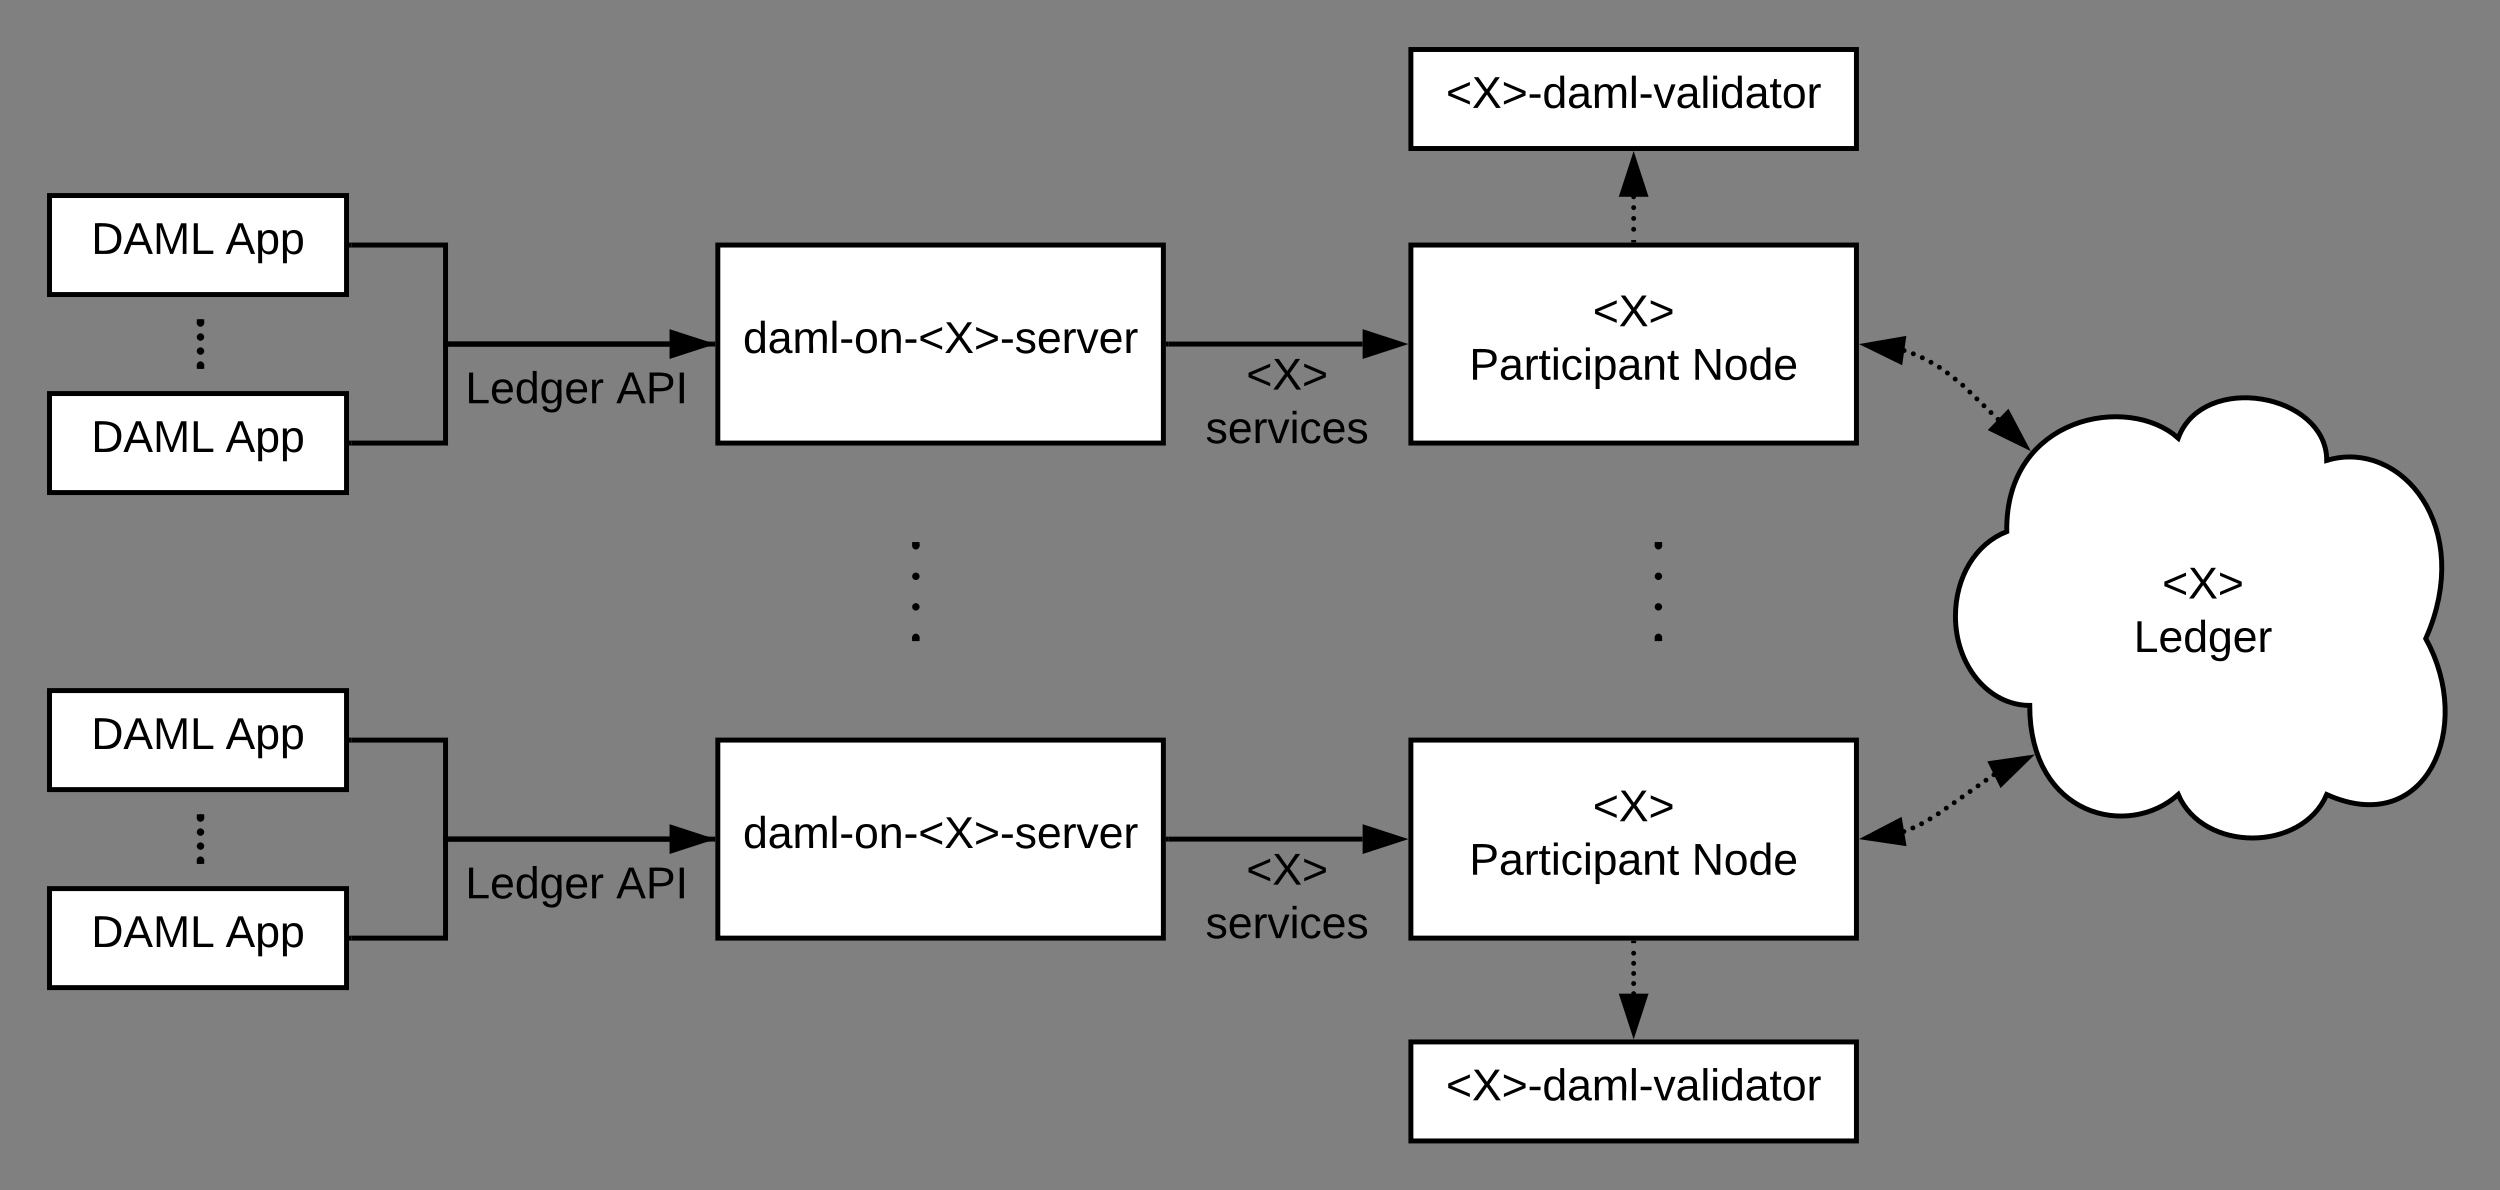<svg xmlns="http://www.w3.org/2000/svg" xmlns:xlink="http://www.w3.org/1999/xlink" xmlns:lucid="lucid" width="1010" height="480.94"><rect width="100%" height="100%" fill="#808080" stroke="none"/><g transform="translate(-42 20)" lucid:page-tab-id="0_0"><path d="M862 265c-16.57 0-30-16.12-30-36 0-15.9 8.12-29.32 20.73-34.24C852 148 902 139 922 157c10-27 60-18 60 9 30-9 60 27 40 72 20 36 0 81-40 63-10 23.4-50 23.4-60 0-20 18-60 9-60-36z" stroke="#000" stroke-width="2" fill="#fff"/><use xlink:href="#a" transform="matrix(1,0,0,1,837,144) translate(78.5 77.8)"/><use xlink:href="#b" transform="matrix(1,0,0,1,837,144) translate(67.025 99.4)"/><path d="M612 279h180v80H612z" stroke="#000" stroke-width="2" fill="#fff"/><use xlink:href="#c" transform="matrix(1,0,0,1,617,284) translate(68.5 27.8)"/><use xlink:href="#d" transform="matrix(1,0,0,1,617,284) translate(18.6 49.4)"/><use xlink:href="#e" transform="matrix(1,0,0,1,617,284) translate(108.45 49.4)"/><path d="M332 279h180v80H332z" stroke="#000" stroke-width="2" fill="#fff"/><use xlink:href="#f" transform="matrix(1,0,0,1,337,284) translate(5.175 38.6)"/><path d="M62 259h120v40H62z" stroke="#000" stroke-width="2" fill="#fff"/><use xlink:href="#g" transform="matrix(1,0,0,1,67,264) translate(11.875 18.6)"/><use xlink:href="#h" transform="matrix(1,0,0,1,67,264) translate(66.125 18.6)"/><path d="M62 339h120v40H62z" stroke="#000" stroke-width="2" fill="#fff"/><use xlink:href="#g" transform="matrix(1,0,0,1,67,344) translate(11.875 18.6)"/><use xlink:href="#h" transform="matrix(1,0,0,1,67,344) translate(66.125 18.6)"/><path d="M592.5 319H514" stroke="#000" stroke-width="2" fill="none"/><path d="M607.76 319l-14.26 4.64v-9.28z" stroke="#000" stroke-width="2"/><path d="M514.03 320H513v-2h1.03z"/><use xlink:href="#a" transform="matrix(1,0,0,1,529.05,323) translate(16.455 14.4)"/><use xlink:href="#i" transform="matrix(1,0,0,1,529.05,323) translate(0.005 36)"/><path d="M312.5 319H222v-40h-38" stroke="#000" stroke-width="2" fill="none"/><path d="M327.76 319l-14.26 4.64v-9.28z" stroke="#000" stroke-width="2"/><path d="M184.03 279H183M330 319H222v40h-38" stroke="#000" stroke-width="2" fill="none"/><path d="M331 320h-1.03v-2H331zM184.03 360H183v-2h1.03z"/><use xlink:href="#j" transform="matrix(1,0,0,1,230,328.514) translate(0 14.4)"/><use xlink:href="#k" transform="matrix(1,0,0,1,230,328.514) translate(60.95 14.4)"/><path d="M811.16 315.95l.4-.13 3.5-1.43 3.84-1.9 4.63-2.7 8.6-5.95 15.16-10.73.26-.15" fill="none"/><path d="M812.16 315.95c0 .55-.45 1-1 1s-1-.45-1-1 .45-1 1-1 1 .45 1 1zm3.64-1.45c0 .55-.44 1-1 1-.55 0-1-.45-1-1 0-.56.45-1 1-1 .56 0 1 .44 1 1zm3.53-1.72c0 .55-.44 1-1 1-.55 0-1-.45-1-1s.45-1 1-1c.56 0 1 .45 1 1zm3.4-1.94c0 .55-.43 1-1 1-.54 0-1-.45-1-1s.46-1 1-1c.57 0 1 .45 1 1zm3.33-2.1c0 .55-.45 1-1 1s-1-.45-1-1c0-.56.45-1 1-1s1 .44 1 1zm3.23-2.24c0 .56-.46 1-1 1-.57 0-1-.44-1-1 0-.55.43-1 1-1 .54 0 1 .45 1 1zm3.22-2.23c0 .55-.45 1-1 1-.56 0-1-.45-1-1s.44-1 1-1c.55 0 1 .45 1 1zm3.2-2.26c0 .56-.44 1-1 1-.55 0-1-.44-1-1 0-.54.45-1 1-1 .56 0 1 .46 1 1zm3.2-2.26c0 .56-.44 1-1 1-.54 0-1-.44-1-1 0-.55.46-1 1-1 .56 0 1 .45 1 1zm3.22-2.26c0 .55-.45 1-1 1s-1-.45-1-1c0-.56.45-1 1-1s1 .44 1 1zm3.2-2.27c0 .56-.44 1-1 1-.55 0-1-.44-1-1 0-.54.45-1 1-1 .56 0 1 .46 1 1zm3.22-2.23c0 .55-.44 1-1 1-.55 0-1-.45-1-1 0-.56.45-1 1-1 .56 0 1 .44 1 1z"/><path d="M796.2 318.46l13.3-6.93 1.53 9.14zM861.22 286.22L850.5 296.7l-4.12-8.32z" stroke="#000" stroke-width="2"/><path d="M612 79h180v80H612z" stroke="#000" stroke-width="2" fill="#fff"/><use xlink:href="#c" transform="matrix(1,0,0,1,617,84) translate(68.5 27.8)"/><use xlink:href="#d" transform="matrix(1,0,0,1,617,84) translate(18.6 49.4)"/><use xlink:href="#e" transform="matrix(1,0,0,1,617,84) translate(108.45 49.4)"/><path d="M332 79h180v80H332z" stroke="#000" stroke-width="2" fill="#fff"/><use xlink:href="#f" transform="matrix(1,0,0,1,337,84) translate(5.175 38.6)"/><path d="M62 59h120v40H62z" stroke="#000" stroke-width="2" fill="#fff"/><use xlink:href="#g" transform="matrix(1,0,0,1,67,64) translate(11.875 18.6)"/><use xlink:href="#h" transform="matrix(1,0,0,1,67,64) translate(66.125 18.6)"/><path d="M62 139h120v40H62z" stroke="#000" stroke-width="2" fill="#fff"/><use xlink:href="#g" transform="matrix(1,0,0,1,67,144) translate(11.875 18.6)"/><use xlink:href="#h" transform="matrix(1,0,0,1,67,144) translate(66.125 18.6)"/><path d="M592.5 119H514" stroke="#000" stroke-width="2" fill="none"/><path d="M607.76 119l-14.26 4.64v-9.28z" stroke="#000" stroke-width="2"/><path d="M514.03 120H513v-2h1.03z"/><use xlink:href="#a" transform="matrix(1,0,0,1,529.05,123) translate(16.455 14.4)"/><use xlink:href="#i" transform="matrix(1,0,0,1,529.05,123) translate(0.005 36)"/><path d="M312.5 119H222V79h-38" stroke="#000" stroke-width="2" fill="none"/><path d="M327.76 119l-14.26 4.64v-9.28z" stroke="#000" stroke-width="2"/><path d="M184.03 80H183v-2h1.03z"/><path d="M330 119H222v40h-38" stroke="#000" stroke-width="2" fill="none"/><path d="M331 120h-1.03v-2H331zM184.03 160H183v-2h1.03z"/><use xlink:href="#j" transform="matrix(1,0,0,1,230,128.514) translate(0 14.4)"/><use xlink:href="#k" transform="matrix(1,0,0,1,230,128.514) translate(60.95 14.4)"/><path d="M811.25 121.62l3 1 3.6 1.5 3.64 1.85 3.87 2.33 4.36 3.06 5.53 4.53 13.97 13.53" fill="none"/><path d="M812.25 121.62c0 .55-.45 1-1 1-.56 0-1-.45-1-1s.44-1 1-1c.55 0 1 .45 1 1zm3.74 1.32c0 .55-.46 1-1 1-.57 0-1-.45-1-1 0-.56.43-1 1-1 .54 0 1 .44 1 1zm3.62 1.58c0 .55-.45 1-1 1s-1-.45-1-1 .45-1 1-1 1 .45 1 1zm3.5 1.84c0 .55-.43 1-1 1-.54 0-1-.45-1-1s.46-1 1-1c.57 0 1 .45 1 1zm3.4 2.05c0 .56-.44 1-1 1-.54 0-1-.44-1-1 0-.54.46-1 1-1 .56 0 1 .46 1 1zm3.25 2.3c0 .55-.44 1-1 1-.55 0-1-.45-1-1 0-.56.45-1 1-1 .56 0 1 .44 1 1zm3.13 2.44c0 .55-.45 1-1 1-.56 0-1-.45-1-1s.44-1 1-1c.55 0 1 .45 1 1zm3.07 2.5c0 .56-.45 1-1 1-.56 0-1-.44-1-1 0-.54.44-1 1-1 .55 0 1 .46 1 1zm2.87 2.75c0 .54-.45 1-1 1-.56 0-1-.46-1-1 0-.56.44-1 1-1 .55 0 1 .44 1 1zm2.84 2.75c0 .55-.44 1-1 1-.55 0-1-.45-1-1s.45-1 1-1c.56 0 1 .45 1 1zm2.85 2.76c0 .56-.45 1-1 1s-1-.44-1-1c0-.54.45-1 1-1s1 .46 1 1zm2.85 2.77c0 .56-.45 1-1 1s-1-.44-1-1c0-.55.45-1 1-1s1 .45 1 1zm2.85 2.76c0 .56-.45 1-1 1-.56 0-1-.44-1-1 0-.55.44-1 1-1 .55 0 1 .45 1 1z"/><path d="M796.2 119.46l14.78-2.56-1.3 9.17zM860.18 160.06l-13.46-6.6 6.45-6.66z" stroke="#000" stroke-width="2"/><path d="M412 237.5v-37" fill="none"/><path d="M413.5 237.5c0 .83-.67 1.5-1.5 1.5s-1.5-.67-1.5-1.5.67-1.5 1.5-1.5 1.5.67 1.5 1.5zm0-12.33c0 .83-.67 1.5-1.5 1.5s-1.5-.67-1.5-1.5.67-1.5 1.5-1.5 1.5.67 1.5 1.5zm0-12.34c0 .83-.67 1.5-1.5 1.5s-1.5-.67-1.5-1.5.67-1.5 1.5-1.5 1.5.67 1.5 1.5zm0-12.33c0 .83-.67 1.5-1.5 1.5s-1.5-.67-1.5-1.5.67-1.5 1.5-1.5 1.5.67 1.5 1.5z"/><path d="M412 237.46V239M412 200.54V199" stroke="#000" stroke-width="3" fill="none"/><path d="M712 237.5v-37" fill="none"/><path d="M713.5 237.5c0 .83-.67 1.5-1.5 1.5s-1.5-.67-1.5-1.5.67-1.5 1.5-1.5 1.5.67 1.5 1.5zm0-12.33c0 .83-.67 1.5-1.5 1.5s-1.5-.67-1.5-1.5.67-1.5 1.5-1.5 1.5.67 1.5 1.5zm0-12.34c0 .83-.67 1.5-1.5 1.5s-1.5-.67-1.5-1.5.67-1.5 1.5-1.5 1.5.67 1.5 1.5zm0-12.33c0 .83-.67 1.5-1.5 1.5s-1.5-.67-1.5-1.5.67-1.5 1.5-1.5 1.5.67 1.5 1.5z"/><path d="M712 237.46V239M712 200.54V199" stroke="#000" stroke-width="3" fill="none"/><path d="M123 327.5v-17" fill="none"/><path d="M124.5 327.5c0 .83-.67 1.5-1.5 1.5s-1.5-.67-1.5-1.5.67-1.5 1.5-1.5 1.5.67 1.5 1.5zm0-5.67c0 .83-.67 1.5-1.5 1.5s-1.5-.67-1.5-1.5.67-1.5 1.5-1.5 1.5.67 1.5 1.5zm0-5.66c0 .83-.67 1.5-1.5 1.5s-1.5-.67-1.5-1.5.67-1.5 1.5-1.5 1.5.67 1.5 1.5zm0-5.67c0 .83-.67 1.5-1.5 1.5s-1.5-.67-1.5-1.5.67-1.5 1.5-1.5 1.5.67 1.5 1.5z"/><path d="M123 327.46V329M123 310.54V309" stroke="#000" stroke-width="3" fill="none"/><path d="M123 127.5v-17" fill="none"/><path d="M124.5 127.5c0 .83-.67 1.5-1.5 1.5s-1.5-.67-1.5-1.5.67-1.5 1.5-1.5 1.5.67 1.5 1.5zm0-5.67c0 .83-.67 1.5-1.5 1.5s-1.5-.67-1.5-1.5.67-1.5 1.5-1.5 1.5.67 1.5 1.5zm0-5.66c0 .83-.67 1.5-1.5 1.5s-1.5-.67-1.5-1.5.67-1.5 1.5-1.5 1.5.67 1.5 1.5zm0-5.67c0 .83-.67 1.5-1.5 1.5s-1.5-.67-1.5-1.5.67-1.5 1.5-1.5 1.5.67 1.5 1.5z"/><path d="M123 127.46V129M123 110.54V109" stroke="#000" stroke-width="3" fill="none"/><path d="M612 0h180v40H612z" stroke="#000" stroke-width="2" fill="#fff"/><g><use xlink:href="#l" transform="matrix(1,0,0,1,617,5) translate(9.175 18.6)"/></g><path d="M702 59.5V77" fill="none"/><path d="M703 59.5c0 .55-.45 1-1 1s-1-.45-1-1 .45-1 1-1 1 .45 1 1zm0 4.38c0 .55-.45 1-1 1s-1-.45-1-1c0-.56.45-1 1-1s1 .44 1 1zm0 4.37c0 .55-.45 1-1 1s-1-.45-1-1 .45-1 1-1 1 .45 1 1zm0 4.38c0 .55-.45 1-1 1s-1-.45-1-1c0-.56.45-1 1-1s1 .44 1 1z"/><path d="M702 44.24l4.64 14.26h-9.28z" stroke="#000" stroke-width="2"/><path d="M703 78h-2v-1.03h2z"/><path d="M612 400.94h180v40H612z" stroke="#000" stroke-width="2" fill="#fff"/><g><use xlink:href="#l" transform="matrix(1,0,0,1,617,405.945) translate(9.175 18.6)"/></g><path d="M702 381.44V361" fill="none"/><path d="M703 381.44c0 .55-.45 1-1 1s-1-.45-1-1 .45-1 1-1 1 .45 1 1zm0-4.1c0 .57-.45 1-1 1s-1-.43-1-1c0-.54.45-1 1-1s1 .46 1 1zm0-4.07c0 .55-.45 1-1 1s-1-.45-1-1c0-.56.45-1 1-1s1 .44 1 1zm0-4.1c0 .56-.45 1-1 1s-1-.44-1-1c0-.55.45-1 1-1s1 .45 1 1zm0-4.08c0 .54-.45 1-1 1s-1-.46-1-1c0-.56.45-1 1-1s1 .44 1 1z"/><path d="M702 396.7l-4.64-14.26h9.28z" stroke="#000" stroke-width="2"/><path d="M703 361.03h-2V360h2z"/><defs><path d="M18-100v-36l175-74v27L42-118l151 64v27" id="m"/><path d="M195 0l-74-108L45 0H8l94-129-87-119h37l69 98 67-98h37l-84 118L233 0h-38" id="n"/><path d="M18-27v-27l151-64-151-65v-27l175 74v36" id="o"/><g id="a"><use transform="matrix(0.05,0,0,0.05,0,0)" xlink:href="#m"/><use transform="matrix(0.05,0,0,0.05,10.5,0)" xlink:href="#n"/><use transform="matrix(0.05,0,0,0.05,22.5,0)" xlink:href="#o"/></g><path d="M30 0v-248h33v221h125V0H30" id="p"/><path d="M100-194c63 0 86 42 84 106H49c0 40 14 67 53 68 26 1 43-12 49-29l28 8c-11 28-37 45-77 45C44 4 14-33 15-96c1-61 26-98 85-98zm52 81c6-60-76-77-97-28-3 7-6 17-6 28h103" id="q"/><path d="M85-194c31 0 48 13 60 33l-1-100h32l1 261h-30c-2-10 0-23-3-31C134-8 116 4 85 4 32 4 16-35 15-94c0-66 23-100 70-100zm9 24c-40 0-46 34-46 75 0 40 6 74 45 74 42 0 51-32 51-76 0-42-9-74-50-73" id="r"/><path d="M177-190C167-65 218 103 67 71c-23-6-38-20-44-43l32-5c15 47 100 32 89-28v-30C133-14 115 1 83 1 29 1 15-40 15-95c0-56 16-97 71-98 29-1 48 16 59 35 1-10 0-23 2-32h30zM94-22c36 0 50-32 50-73 0-42-14-75-50-75-39 0-46 34-46 75s6 73 46 73" id="s"/><path d="M114-163C36-179 61-72 57 0H25l-1-190h30c1 12-1 29 2 39 6-27 23-49 58-41v29" id="t"/><g id="b"><use transform="matrix(0.05,0,0,0.05,0,0)" xlink:href="#p"/><use transform="matrix(0.05,0,0,0.05,10,0)" xlink:href="#q"/><use transform="matrix(0.05,0,0,0.05,20,0)" xlink:href="#r"/><use transform="matrix(0.05,0,0,0.05,30,0)" xlink:href="#s"/><use transform="matrix(0.05,0,0,0.05,40,0)" xlink:href="#q"/><use transform="matrix(0.05,0,0,0.05,50,0)" xlink:href="#t"/></g><g id="c"><use transform="matrix(0.05,0,0,0.05,0,0)" xlink:href="#m"/><use transform="matrix(0.05,0,0,0.05,10.5,0)" xlink:href="#n"/><use transform="matrix(0.05,0,0,0.05,22.5,0)" xlink:href="#o"/></g><path d="M30-248c87 1 191-15 191 75 0 78-77 80-158 76V0H30v-248zm33 125c57 0 124 11 124-50 0-59-68-47-124-48v98" id="u"/><path d="M141-36C126-15 110 5 73 4 37 3 15-17 15-53c-1-64 63-63 125-63 3-35-9-54-41-54-24 1-41 7-42 31l-33-3c5-37 33-52 76-52 45 0 72 20 72 64v82c-1 20 7 32 28 27v20c-31 9-61-2-59-35zM48-53c0 20 12 33 32 33 41-3 63-29 60-74-43 2-92-5-92 41" id="v"/><path d="M59-47c-2 24 18 29 38 22v24C64 9 27 4 27-40v-127H5v-23h24l9-43h21v43h35v23H59v120" id="w"/><path d="M24-231v-30h32v30H24zM24 0v-190h32V0H24" id="x"/><path d="M96-169c-40 0-48 33-48 73s9 75 48 75c24 0 41-14 43-38l32 2c-6 37-31 61-74 61-59 0-76-41-82-99-10-93 101-131 147-64 4 7 5 14 7 22l-32 3c-4-21-16-35-41-35" id="y"/><path d="M115-194c55 1 70 41 70 98S169 2 115 4C84 4 66-9 55-30l1 105H24l-1-265h31l2 30c10-21 28-34 59-34zm-8 174c40 0 45-34 45-75s-6-73-45-74c-42 0-51 32-51 76 0 43 10 73 51 73" id="z"/><path d="M117-194c89-4 53 116 60 194h-32v-121c0-31-8-49-39-48C34-167 62-67 57 0H25l-1-190h30c1 10-1 24 2 32 11-22 29-35 61-36" id="A"/><g id="d"><use transform="matrix(0.05,0,0,0.05,0,0)" xlink:href="#u"/><use transform="matrix(0.05,0,0,0.05,12,0)" xlink:href="#v"/><use transform="matrix(0.05,0,0,0.05,22,0)" xlink:href="#t"/><use transform="matrix(0.05,0,0,0.05,27.95,0)" xlink:href="#w"/><use transform="matrix(0.05,0,0,0.05,32.95,0)" xlink:href="#x"/><use transform="matrix(0.05,0,0,0.05,36.9,0)" xlink:href="#y"/><use transform="matrix(0.05,0,0,0.05,45.9,0)" xlink:href="#x"/><use transform="matrix(0.05,0,0,0.05,49.85,0)" xlink:href="#z"/><use transform="matrix(0.05,0,0,0.05,59.85,0)" xlink:href="#v"/><use transform="matrix(0.05,0,0,0.05,69.85,0)" xlink:href="#A"/><use transform="matrix(0.05,0,0,0.05,79.85,0)" xlink:href="#w"/></g><path d="M190 0L58-211 59 0H30v-248h39L202-35l-2-213h31V0h-41" id="B"/><path d="M100-194c62-1 85 37 85 99 1 63-27 99-86 99S16-35 15-95c0-66 28-99 85-99zM99-20c44 1 53-31 53-75 0-43-8-75-51-75s-53 32-53 75 10 74 51 75" id="C"/><g id="e"><use transform="matrix(0.05,0,0,0.05,0,0)" xlink:href="#B"/><use transform="matrix(0.05,0,0,0.05,12.95,0)" xlink:href="#C"/><use transform="matrix(0.05,0,0,0.05,22.95,0)" xlink:href="#r"/><use transform="matrix(0.05,0,0,0.05,32.95,0)" xlink:href="#q"/></g><path d="M210-169c-67 3-38 105-44 169h-31v-121c0-29-5-50-35-48C34-165 62-65 56 0H25l-1-190h30c1 10-1 24 2 32 10-44 99-50 107 0 11-21 27-35 58-36 85-2 47 119 55 194h-31v-121c0-29-5-49-35-48" id="D"/><path d="M24 0v-261h32V0H24" id="E"/><path d="M16-82v-28h88v28H16" id="F"/><path d="M135-143c-3-34-86-38-87 0 15 53 115 12 119 90S17 21 10-45l28-5c4 36 97 45 98 0-10-56-113-15-118-90-4-57 82-63 122-42 12 7 21 19 24 35" id="G"/><path d="M108 0H70L1-190h34L89-25l56-165h34" id="H"/><g id="f"><use transform="matrix(0.05,0,0,0.05,0,0)" xlink:href="#r"/><use transform="matrix(0.05,0,0,0.05,10,0)" xlink:href="#v"/><use transform="matrix(0.05,0,0,0.05,20,0)" xlink:href="#D"/><use transform="matrix(0.05,0,0,0.05,34.95,0)" xlink:href="#E"/><use transform="matrix(0.05,0,0,0.05,38.9,0)" xlink:href="#F"/><use transform="matrix(0.05,0,0,0.05,44.85,0)" xlink:href="#C"/><use transform="matrix(0.05,0,0,0.05,54.85,0)" xlink:href="#A"/><use transform="matrix(0.05,0,0,0.05,64.85,0)" xlink:href="#F"/><use transform="matrix(0.05,0,0,0.05,70.8,0)" xlink:href="#m"/><use transform="matrix(0.05,0,0,0.05,81.3,0)" xlink:href="#n"/><use transform="matrix(0.05,0,0,0.05,93.3,0)" xlink:href="#o"/><use transform="matrix(0.05,0,0,0.05,103.8,0)" xlink:href="#F"/><use transform="matrix(0.05,0,0,0.05,109.75,0)" xlink:href="#G"/><use transform="matrix(0.05,0,0,0.05,118.75,0)" xlink:href="#q"/><use transform="matrix(0.05,0,0,0.05,128.75,0)" xlink:href="#t"/><use transform="matrix(0.05,0,0,0.05,134.7,0)" xlink:href="#H"/><use transform="matrix(0.05,0,0,0.05,143.7,0)" xlink:href="#q"/><use transform="matrix(0.05,0,0,0.05,153.7,0)" xlink:href="#t"/></g><path d="M30-248c118-7 216 8 213 122C240-48 200 0 122 0H30v-248zM63-27c89 8 146-16 146-99s-60-101-146-95v194" id="I"/><path d="M205 0l-28-72H64L36 0H1l101-248h38L239 0h-34zm-38-99l-47-123c-12 45-31 82-46 123h93" id="J"/><path d="M240 0l2-218c-23 76-54 145-80 218h-23L58-218 59 0H30v-248h44l77 211c21-75 51-140 76-211h43V0h-30" id="K"/><g id="g"><use transform="matrix(0.05,0,0,0.05,0,0)" xlink:href="#I"/><use transform="matrix(0.05,0,0,0.05,12.95,0)" xlink:href="#J"/><use transform="matrix(0.05,0,0,0.05,24.95,0)" xlink:href="#K"/><use transform="matrix(0.05,0,0,0.05,39.9,0)" xlink:href="#p"/></g><g id="h"><use transform="matrix(0.05,0,0,0.05,0,0)" xlink:href="#J"/><use transform="matrix(0.05,0,0,0.05,12,0)" xlink:href="#z"/><use transform="matrix(0.05,0,0,0.05,22,0)" xlink:href="#z"/></g><g id="i"><use transform="matrix(0.05,0,0,0.05,0,0)" xlink:href="#G"/><use transform="matrix(0.05,0,0,0.05,9,0)" xlink:href="#q"/><use transform="matrix(0.05,0,0,0.05,19,0)" xlink:href="#t"/><use transform="matrix(0.05,0,0,0.05,24.95,0)" xlink:href="#H"/><use transform="matrix(0.05,0,0,0.05,33.95,0)" xlink:href="#x"/><use transform="matrix(0.05,0,0,0.05,37.9,0)" xlink:href="#y"/><use transform="matrix(0.05,0,0,0.05,46.9,0)" xlink:href="#q"/><use transform="matrix(0.05,0,0,0.05,56.9,0)" xlink:href="#G"/></g><g id="j"><use transform="matrix(0.05,0,0,0.05,0,0)" xlink:href="#p"/><use transform="matrix(0.05,0,0,0.05,10,0)" xlink:href="#q"/><use transform="matrix(0.05,0,0,0.05,20,0)" xlink:href="#r"/><use transform="matrix(0.05,0,0,0.05,30,0)" xlink:href="#s"/><use transform="matrix(0.05,0,0,0.05,40,0)" xlink:href="#q"/><use transform="matrix(0.05,0,0,0.05,50,0)" xlink:href="#t"/></g><path d="M33 0v-248h34V0H33" id="L"/><g id="k"><use transform="matrix(0.05,0,0,0.05,0,0)" xlink:href="#J"/><use transform="matrix(0.05,0,0,0.05,12,0)" xlink:href="#u"/><use transform="matrix(0.05,0,0,0.05,24,0)" xlink:href="#L"/></g><g id="l"><use transform="matrix(0.05,0,0,0.05,0,0)" xlink:href="#m"/><use transform="matrix(0.05,0,0,0.05,10.5,0)" xlink:href="#n"/><use transform="matrix(0.05,0,0,0.05,22.5,0)" xlink:href="#o"/><use transform="matrix(0.05,0,0,0.05,33,0)" xlink:href="#F"/><use transform="matrix(0.05,0,0,0.05,38.95,0)" xlink:href="#r"/><use transform="matrix(0.05,0,0,0.05,48.95,0)" xlink:href="#v"/><use transform="matrix(0.05,0,0,0.05,58.95,0)" xlink:href="#D"/><use transform="matrix(0.05,0,0,0.05,73.9,0)" xlink:href="#E"/><use transform="matrix(0.05,0,0,0.05,77.85,0)" xlink:href="#F"/><use transform="matrix(0.05,0,0,0.05,83.8,0)" xlink:href="#H"/><use transform="matrix(0.05,0,0,0.05,92.8,0)" xlink:href="#v"/><use transform="matrix(0.05,0,0,0.05,102.8,0)" xlink:href="#E"/><use transform="matrix(0.05,0,0,0.05,106.75,0)" xlink:href="#x"/><use transform="matrix(0.05,0,0,0.05,110.7,0)" xlink:href="#r"/><use transform="matrix(0.05,0,0,0.05,120.7,0)" xlink:href="#v"/><use transform="matrix(0.05,0,0,0.05,130.7,0)" xlink:href="#w"/><use transform="matrix(0.05,0,0,0.05,135.7,0)" xlink:href="#C"/><use transform="matrix(0.05,0,0,0.05,145.7,0)" xlink:href="#t"/></g></defs></g></svg>